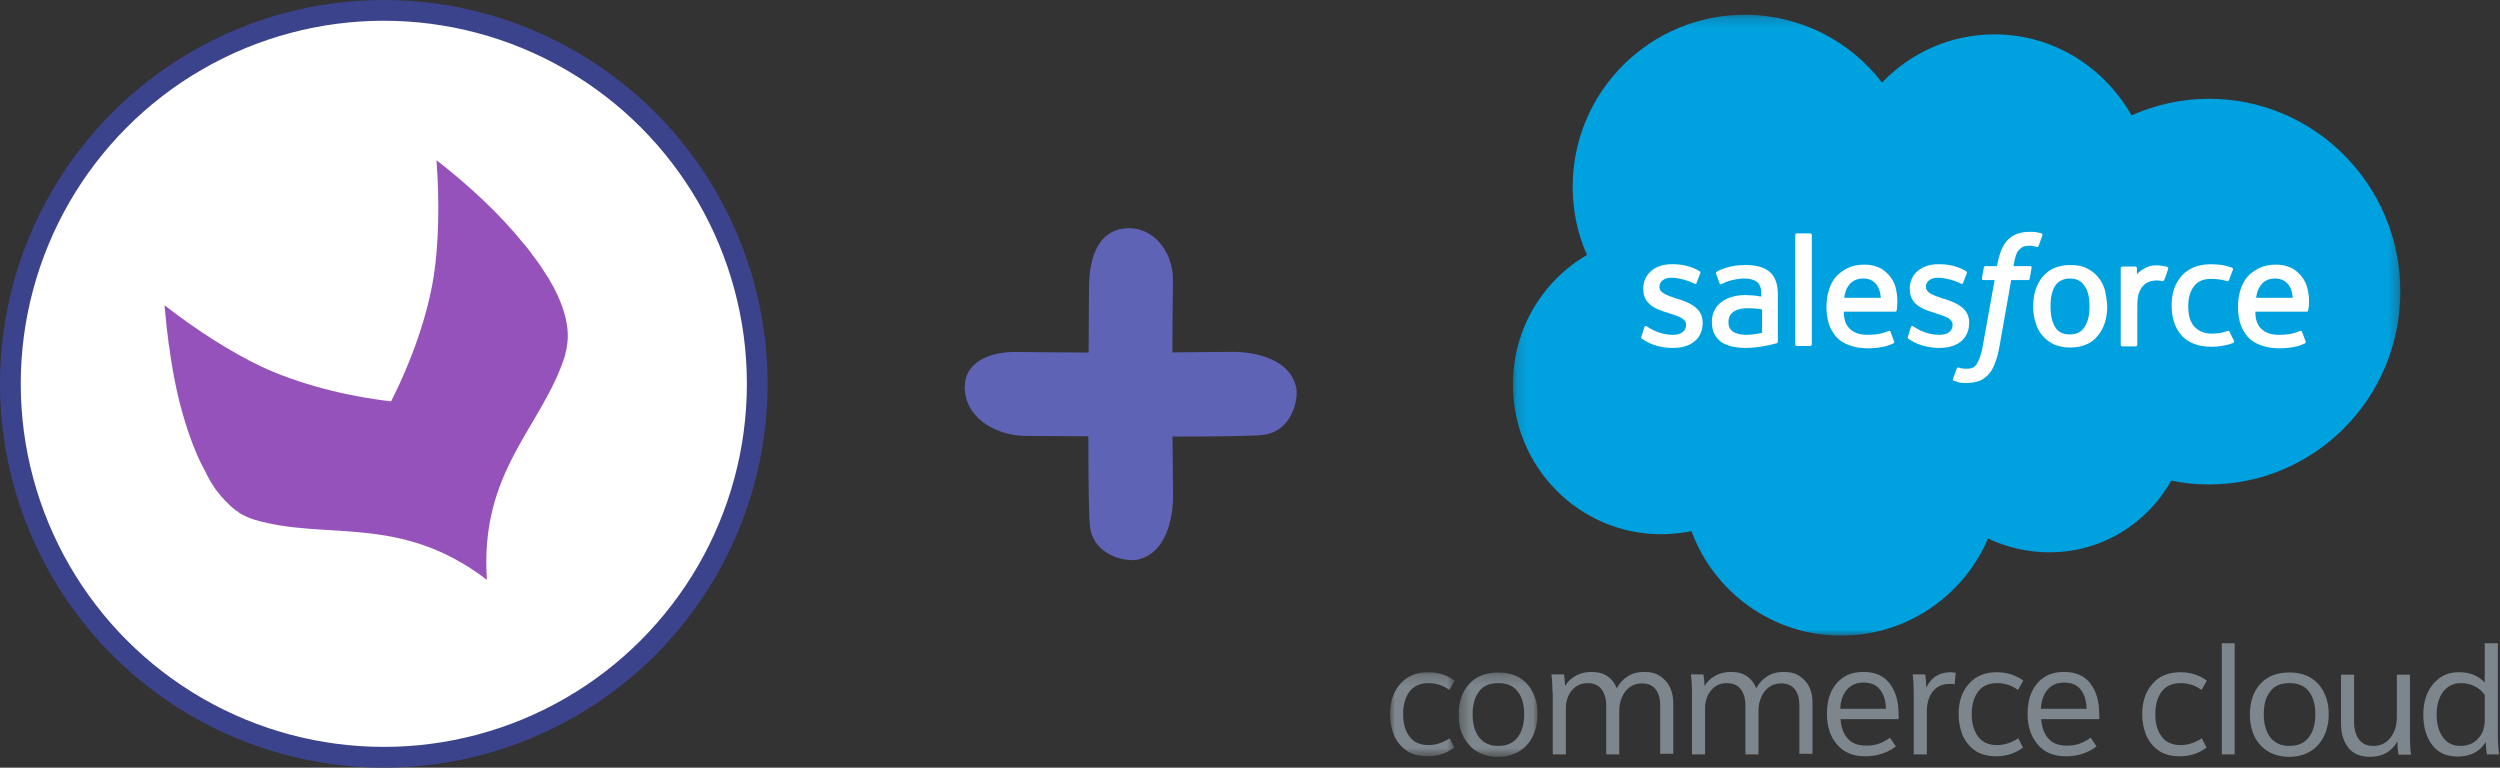 <?xml version="1.0" encoding="UTF-8"?>
<svg width="241px" height="74px" viewBox="0 0 241 74" version="1.1" xmlns="http://www.w3.org/2000/svg" xmlns:xlink="http://www.w3.org/1999/xlink">
    <rect x="0" y="0" width="241" height="74" fill="#333333" stroke="none"/>
    <!-- Generator: Sketch 53.2 (72643) - https://sketchapp.com -->
    <title>Group 2</title>
    <desc>Created with Sketch.</desc>
    <defs>
        <polygon id="path-1" points="0.168 0.181 85.717 0.181 85.717 60.039 0.168 60.039"></polygon>
        <polygon id="path-3" points="0 0.182 6.233 0.182 6.233 8.287 0 8.287"></polygon>
        <polygon id="path-5" points="0.365 0.208 7.963 0.208 7.963 8.34 0.365 8.34"></polygon>
    </defs>
    <g id="Page-1" stroke="none" stroke-width="1" fill="none" fill-rule="evenodd">
        <g id="SFCC" transform="translate(-611, -57)">
            <g id="Group-2" transform="translate(612, 58)">
                <path d="M123.964,36.421 C124.169,37.5 123.555,40.599 120.746,40.926 C119.737,41.044 116.082,41.08 112.029,41.083 C112.042,42.963 112.059,44.843 112.082,46.723 C112.11,49.035 111.355,52.437 108.579,52.964 C107.5,53.169 104.401,52.555 104.074,49.747 C103.956,48.74 103.92,45.101 103.917,41.06 C100.799,41.042 98.354,41.019 97.909,41.021 C95.44,41.03 92.272,39.63 92.015,36.657 C91.784,33.989 94.287,32.885 97.028,32.927 C99.332,32.963 101.636,32.977 103.94,32.984 C103.958,29.834 103.981,27.357 103.979,26.909 C103.97,24.44 104.531,21.272 107.504,21.015 C110.172,20.784 112.115,23.287 112.073,26.028 C112.037,28.342 112.023,30.657 112.016,32.97 C113.918,32.958 115.821,32.941 117.723,32.918 C120.035,32.89 123.437,33.644 123.964,36.421 L123.964,36.421 Z" id="+" fill="#5E63B6" fill-rule="nonzero"></path>
                <g id="Group">
                    <circle id="Oval" stroke="#3A438B" stroke-width="2" fill="#FFFFFF" cx="36" cy="36" r="36"></circle>
                    <path d="M53.487,33.221 C53.487,33.125 53.519,32.997 53.551,32.869 C53.583,32.71 53.647,32.55 53.647,32.39 C53.998,30.475 53.295,28.176 51.856,25.781 C51.696,25.558 51.568,25.366 51.44,25.143 C51.217,24.792 50.961,24.409 50.673,24.025 C50.641,23.993 50.609,23.962 50.577,23.898 C50.513,23.802 50.417,23.706 50.353,23.61 C50.289,23.515 50.193,23.387 50.129,23.291 C50.065,23.195 49.97,23.1 49.906,23.004 C49.81,22.908 49.746,22.78 49.65,22.684 C49.586,22.621 49.522,22.525 49.458,22.461 C47.188,19.651 44.214,16.874 41.081,14.447 C41.368,18.406 41.304,22.397 40.825,25.526 C40.249,29.325 38.714,33.731 36.7,37.69 C32.255,37.18 27.779,35.998 24.262,34.37 C21.352,32.997 18.027,30.89 14.861,28.431 C14.893,28.751 14.925,29.102 14.957,29.421 C14.957,29.517 14.989,29.613 14.989,29.709 C15.021,29.932 15.021,30.187 15.053,30.411 C15.053,30.507 15.085,30.634 15.085,30.73 C15.117,30.954 15.149,31.209 15.181,31.433 C15.181,31.528 15.213,31.624 15.213,31.72 C15.245,32.007 15.277,32.327 15.341,32.614 C15.405,33.061 15.437,33.38 15.5,33.731 C15.564,34.115 15.596,34.402 15.66,34.689 C15.66,34.753 15.692,34.817 15.692,34.881 C15.756,35.168 15.788,35.424 15.852,35.711 C15.852,35.775 15.884,35.807 15.884,35.871 C15.948,36.19 16.012,36.509 16.076,36.796 C16.3,37.786 16.556,38.744 16.843,39.67 C17.323,41.234 17.867,42.671 18.506,43.916 C18.602,44.108 18.698,44.268 18.794,44.459 C18.89,44.651 18.954,44.81 19.05,44.97 C19.146,45.161 19.242,45.321 19.337,45.481 C19.497,45.736 19.625,45.928 19.753,46.119 C19.817,46.215 19.817,46.247 19.849,46.247 C20.009,46.439 20.169,46.662 20.329,46.854 C20.457,46.981 20.553,47.109 20.68,47.237 C20.744,47.301 20.776,47.333 20.84,47.396 C20.904,47.46 21,47.524 21.064,47.62 C21.128,47.684 21.16,47.716 21.224,47.78 C21.288,47.843 21.352,47.907 21.448,47.971 C21.512,48.003 21.576,48.067 21.608,48.099 C21.672,48.163 21.768,48.227 21.832,48.258 C21.895,48.29 21.959,48.322 21.991,48.386 C22.055,48.45 22.151,48.482 22.247,48.546 C22.311,48.578 22.375,48.61 22.407,48.642 C22.503,48.674 22.599,48.737 22.695,48.769 C22.727,48.801 22.791,48.801 22.823,48.833 C22.951,48.897 23.111,48.961 23.238,48.993 C23.334,49.025 23.43,49.057 23.494,49.089 C30.465,51.164 37.563,48.482 45.941,54.899 C45.205,44.331 51.313,40.149 53.487,33.221 Z" id="Shape" fill="#9452BA"></path>
                </g>
                <g id="Group-49" transform="translate(133, 0)">
                    <g id="Group-3" transform="translate(11.676, 0.236)">
                        <mask id="mask-2" fill="white">
                            <use xlink:href="#path-1"></use>
                        </mask>
                        <g id="Clip-2"></g>
                        <path d="M35.749,6.724 C38.5,3.861 42.329,2.077 46.605,2.077 C52.256,2.077 57.164,5.237 59.804,9.884 C62.072,8.88 64.599,8.286 67.276,8.286 C77.464,8.286 85.717,16.614 85.717,26.875 C85.717,37.137 77.464,45.465 67.276,45.465 C66.05,45.465 64.823,45.353 63.633,45.093 C61.328,49.22 56.94,52.008 51.884,52.008 C49.765,52.008 47.758,51.525 45.973,50.67 C43.631,56.172 38.165,60.039 31.808,60.039 C25.19,60.039 19.538,55.838 17.382,49.963 C16.453,50.149 15.449,50.261 14.445,50.261 C6.563,50.261 0.168,43.792 0.168,35.835 C0.168,30.481 3.031,25.834 7.307,23.343 C6.414,21.336 5.931,19.105 5.931,16.762 C5.931,7.616 13.367,0.181 22.55,0.181 C27.941,0.218 32.7,2.746 35.749,6.724" id="Fill-1" fill="#00A1DF" mask="url(#mask-2)"></path>
                    </g>
                    <path d="M24.225,31.461 C24.187,31.61 24.262,31.647 24.262,31.647 C24.411,31.759 24.596,31.833 24.745,31.945 C25.6,32.391 26.455,32.539 27.31,32.539 C29.058,32.539 30.136,31.61 30.136,30.123 L30.136,30.086 C30.136,28.71 28.909,28.19 27.756,27.818 L27.608,27.781 C26.753,27.483 25.972,27.26 25.972,26.665 L25.972,26.628 C25.972,26.145 26.418,25.773 27.088,25.773 C27.831,25.773 28.723,26.033 29.318,26.331 C29.318,26.331 29.504,26.442 29.541,26.293 C29.578,26.219 29.876,25.401 29.913,25.327 C29.95,25.252 29.876,25.178 29.838,25.141 C29.169,24.732 28.277,24.472 27.31,24.472 L27.125,24.472 C25.526,24.472 24.411,25.438 24.411,26.814 L24.411,26.888 C24.411,28.338 25.637,28.821 26.79,29.156 L26.976,29.231 C27.831,29.491 28.537,29.714 28.537,30.309 L28.537,30.346 C28.537,30.904 28.054,31.275 27.31,31.275 C27.013,31.275 26.083,31.275 25.042,30.644 C24.931,30.569 24.857,30.532 24.745,30.458 C24.708,30.42 24.559,30.383 24.522,30.532 L24.225,31.461 Z" id="Fill-4" fill="#FFFFFF"></path>
                    <path d="M49.915,31.461 C49.878,31.61 49.952,31.647 49.952,31.647 C50.101,31.759 50.287,31.833 50.436,31.945 C51.291,32.391 52.146,32.539 53.001,32.539 C54.749,32.539 55.827,31.61 55.827,30.123 L55.827,30.086 C55.827,28.71 54.6,28.19 53.447,27.818 L53.299,27.781 C52.444,27.483 51.663,27.26 51.663,26.665 L51.663,26.628 C51.663,26.145 52.109,25.773 52.778,25.773 C53.521,25.773 54.414,26.033 55.009,26.331 C55.009,26.331 55.195,26.442 55.232,26.293 C55.269,26.219 55.567,25.401 55.604,25.327 C55.641,25.252 55.567,25.178 55.53,25.141 C54.86,24.732 53.968,24.472 53.001,24.472 L52.816,24.472 C51.217,24.472 50.101,25.438 50.101,26.814 L50.101,26.888 C50.101,28.338 51.328,28.821 52.481,29.156 L52.667,29.231 C53.521,29.491 54.228,29.714 54.228,30.309 L54.228,30.346 C54.228,30.904 53.745,31.275 53.001,31.275 C52.704,31.275 51.774,31.275 50.733,30.644 C50.622,30.569 50.548,30.532 50.436,30.458 C50.399,30.42 50.25,30.383 50.213,30.532 L49.915,31.461 Z" id="Fill-6" fill="#FFFFFF"></path>
                    <path d="M67.427,28.524 C67.427,29.379 67.278,30.049 66.944,30.532 C66.646,31.015 66.163,31.238 65.53,31.238 C64.862,31.238 64.415,31.015 64.118,30.532 C63.821,30.049 63.671,29.379 63.671,28.524 C63.671,27.669 63.821,27 64.118,26.554 C64.415,26.108 64.899,25.848 65.53,25.848 C66.163,25.848 66.646,26.071 66.944,26.554 C67.278,27 67.427,27.669 67.427,28.524 M68.914,26.963 C68.765,26.479 68.542,26.033 68.245,25.699 C67.947,25.327 67.575,25.067 67.129,24.843 C66.683,24.62 66.163,24.546 65.568,24.546 C64.973,24.546 64.452,24.658 64.006,24.843 C63.561,25.067 63.188,25.327 62.891,25.699 C62.594,26.071 62.37,26.479 62.222,26.963 C62.073,27.446 61.998,27.967 61.998,28.524 C61.998,29.082 62.073,29.603 62.222,30.086 C62.37,30.569 62.594,31.015 62.891,31.35 C63.188,31.722 63.561,31.982 64.006,32.205 C64.452,32.391 64.973,32.503 65.568,32.503 C66.163,32.503 66.683,32.391 67.129,32.205 C67.575,32.019 67.947,31.722 68.245,31.35 C68.542,30.978 68.765,30.569 68.914,30.086 C69.063,29.603 69.137,29.082 69.137,28.524 C69.1,27.967 69.026,27.446 68.914,26.963" id="Fill-8" fill="#FFFFFF"></path>
                    <path d="M80.923,30.978 C80.886,30.83 80.737,30.904 80.737,30.904 C80.514,30.978 80.291,31.052 80.067,31.09 C79.807,31.127 79.547,31.164 79.249,31.164 C78.543,31.164 77.985,30.941 77.577,30.532 C77.168,30.123 76.945,29.454 76.945,28.524 C76.945,27.706 77.13,27.074 77.502,26.591 C77.874,26.108 78.395,25.885 79.138,25.885 C79.733,25.885 80.216,25.959 80.7,26.108 C80.7,26.108 80.811,26.145 80.886,25.996 C80.997,25.624 81.109,25.401 81.258,24.992 C81.295,24.88 81.183,24.844 81.183,24.806 C80.997,24.732 80.551,24.62 80.216,24.546 C79.882,24.509 79.547,24.472 79.101,24.472 C78.469,24.472 77.948,24.584 77.465,24.769 C76.982,24.992 76.61,25.252 76.275,25.624 C75.978,25.996 75.718,26.405 75.569,26.888 C75.42,27.372 75.346,27.892 75.346,28.45 C75.346,29.677 75.681,30.644 76.313,31.35 C76.945,32.056 77.948,32.428 79.212,32.428 C79.956,32.428 80.737,32.279 81.295,32.056 C81.295,32.056 81.406,32.019 81.369,31.87 L80.923,30.978 Z" id="Fill-10" fill="#FFFFFF"></path>
                    <path d="M83.488,27.706 C83.562,27.223 83.674,26.851 83.897,26.554 C84.194,26.108 84.678,25.847 85.31,25.847 C85.942,25.847 86.388,26.108 86.686,26.554 C86.871,26.851 86.983,27.26 87.02,27.706 L83.488,27.706 Z M88.396,26.665 C88.284,26.182 87.95,25.736 87.764,25.513 C87.429,25.178 87.131,24.918 86.834,24.806 C86.425,24.621 85.942,24.509 85.421,24.509 C84.789,24.509 84.232,24.621 83.786,24.844 C83.34,25.066 82.93,25.364 82.633,25.699 C82.335,26.07 82.113,26.48 81.964,27 C81.815,27.483 81.741,28.004 81.741,28.599 C81.741,29.157 81.815,29.714 81.964,30.197 C82.113,30.681 82.373,31.09 82.67,31.461 C83.005,31.833 83.414,32.093 83.934,32.279 C84.418,32.465 85.049,32.577 85.719,32.577 C87.169,32.577 87.912,32.242 88.21,32.093 C88.247,32.056 88.322,32.019 88.247,31.87 L87.912,30.978 C87.875,30.83 87.726,30.904 87.726,30.904 C87.355,31.052 86.871,31.276 85.682,31.276 C84.901,31.276 84.343,31.052 83.972,30.681 C83.6,30.309 83.414,29.788 83.414,29.045 L88.359,29.045 C88.359,29.045 88.507,29.045 88.507,28.933 C88.545,28.748 88.73,27.781 88.396,26.665 L88.396,26.665 Z" id="Fill-12" fill="#FFFFFF"></path>
                    <path d="M43.781,27.706 C43.855,27.223 43.967,26.851 44.189,26.554 C44.487,26.108 44.97,25.847 45.603,25.847 C46.272,25.847 46.681,26.108 46.978,26.554 C47.164,26.851 47.276,27.26 47.313,27.706 L43.781,27.706 Z M48.725,26.665 C48.614,26.182 48.28,25.736 48.094,25.513 C47.759,25.178 47.462,24.918 47.164,24.806 C46.755,24.621 46.272,24.509 45.752,24.509 C45.119,24.509 44.561,24.621 44.115,24.844 C43.669,25.066 43.26,25.364 42.963,25.699 C42.665,26.07 42.442,26.48 42.294,27 C42.145,27.483 42.07,28.004 42.07,28.599 C42.07,29.157 42.145,29.714 42.294,30.197 C42.442,30.681 42.702,31.09 43,31.461 C43.335,31.833 43.744,32.093 44.264,32.279 C44.747,32.465 45.38,32.577 46.048,32.577 C47.499,32.577 48.242,32.242 48.54,32.093 C48.577,32.056 48.651,32.019 48.577,31.87 L48.242,30.978 C48.205,30.83 48.056,30.904 48.056,30.904 C47.685,31.052 47.201,31.276 46.012,31.276 C45.231,31.276 44.673,31.052 44.301,30.681 C43.929,30.309 43.744,29.788 43.744,29.045 L48.688,29.045 C48.688,29.045 48.837,29.045 48.837,28.933 C48.874,28.748 49.023,27.781 48.725,26.665 L48.725,26.665 Z" id="Fill-14" fill="#FFFFFF"></path>
                    <path d="M33.073,30.978 C32.887,30.83 32.85,30.792 32.776,30.681 C32.664,30.532 32.627,30.309 32.627,30.049 C32.627,29.602 32.776,29.305 33.073,29.082 C33.073,29.082 33.482,28.71 34.523,28.71 C35.229,28.71 35.862,28.822 35.862,28.822 L35.862,31.09 C35.862,31.09 35.229,31.238 34.523,31.275 C33.519,31.313 33.073,30.978 33.073,30.978 M35.044,27.483 C34.858,27.483 34.598,27.446 34.263,27.446 C33.854,27.446 33.445,27.483 33.036,27.595 C32.664,27.706 32.293,27.855 31.995,28.078 C31.697,28.301 31.437,28.562 31.289,28.896 C31.102,29.231 31.028,29.602 31.028,30.049 C31.028,30.495 31.102,30.866 31.251,31.164 C31.4,31.461 31.623,31.722 31.883,31.945 C32.144,32.131 32.516,32.279 32.887,32.391 C33.259,32.465 33.705,32.54 34.189,32.54 C34.709,32.54 35.193,32.503 35.676,32.428 C36.159,32.354 36.754,32.242 36.94,32.168 C37.088,32.131 37.274,32.094 37.274,32.094 C37.386,32.056 37.386,31.945 37.386,31.945 L37.386,27.409 C37.386,26.405 37.126,25.661 36.605,25.215 C36.085,24.769 35.304,24.546 34.337,24.546 C33.965,24.546 33.37,24.584 32.999,24.658 C32.999,24.658 31.921,24.88 31.474,25.215 C31.474,25.215 31.363,25.29 31.437,25.401 L31.772,26.331 C31.809,26.442 31.921,26.405 31.921,26.405 C31.921,26.405 31.958,26.405 31.995,26.368 C32.962,25.847 34.151,25.847 34.151,25.847 C34.672,25.847 35.081,25.959 35.378,26.182 C35.638,26.405 35.787,26.703 35.787,27.372 L35.787,27.595 C35.453,27.52 35.044,27.483 35.044,27.483" id="Fill-16" fill="#FFFFFF"></path>
                    <path d="M75.011,24.918 C75.048,24.806 74.974,24.769 74.937,24.732 C74.863,24.695 74.416,24.621 74.119,24.583 C73.487,24.546 73.152,24.658 72.855,24.806 C72.557,24.955 72.223,25.178 72,25.438 L72,24.844 C72,24.769 71.925,24.695 71.851,24.695 L70.587,24.695 C70.513,24.695 70.438,24.769 70.438,24.844 L70.438,32.242 C70.438,32.317 70.513,32.391 70.587,32.391 L71.888,32.391 C71.963,32.391 72.037,32.317 72.037,32.242 L72.037,28.562 C72.037,28.078 72.074,27.558 72.186,27.26 C72.297,26.963 72.446,26.703 72.632,26.517 C72.817,26.331 73.004,26.219 73.227,26.145 C73.45,26.07 73.71,26.033 73.896,26.033 C74.156,26.033 74.454,26.108 74.454,26.108 C74.565,26.108 74.603,26.07 74.639,25.959 C74.751,25.736 74.974,25.066 75.011,24.918" id="Fill-18" fill="#FFFFFF"></path>
                    <path d="M62.816,21.498 C62.668,21.46 62.519,21.423 62.333,21.386 C62.147,21.349 61.924,21.349 61.664,21.349 C60.772,21.349 60.065,21.609 59.582,22.092 C59.098,22.575 58.764,23.356 58.578,24.323 L58.504,24.658 L57.388,24.658 C57.388,24.658 57.239,24.658 57.239,24.806 L57.054,25.848 C57.054,25.959 57.091,25.996 57.202,25.996 L58.281,25.996 L57.165,32.205 C57.091,32.688 56.979,33.097 56.868,33.432 C56.756,33.729 56.644,33.953 56.534,34.138 C56.422,34.287 56.273,34.436 56.087,34.473 C55.901,34.547 55.715,34.547 55.492,34.547 C55.381,34.547 55.195,34.51 55.083,34.51 C54.972,34.473 54.897,34.473 54.823,34.436 C54.823,34.436 54.711,34.399 54.637,34.51 C54.6,34.622 54.303,35.402 54.265,35.514 C54.228,35.625 54.265,35.7 54.34,35.7 C54.488,35.737 54.6,35.774 54.786,35.849 C55.046,35.923 55.306,35.923 55.529,35.923 C55.976,35.923 56.384,35.849 56.756,35.737 C57.091,35.625 57.388,35.402 57.686,35.105 C57.983,34.771 58.169,34.436 58.318,33.99 C58.504,33.543 58.653,32.986 58.764,32.317 L59.879,25.996 L61.515,25.996 C61.515,25.996 61.664,25.996 61.664,25.848 L61.85,24.806 C61.85,24.695 61.813,24.658 61.701,24.658 L60.102,24.658 C60.102,24.62 60.177,24.063 60.363,23.542 C60.437,23.319 60.585,23.133 60.697,23.022 C60.809,22.91 60.957,22.799 61.106,22.761 C61.255,22.724 61.441,22.687 61.627,22.687 C61.775,22.687 61.924,22.687 62.036,22.724 C62.184,22.761 62.259,22.761 62.296,22.799 C62.444,22.836 62.482,22.799 62.519,22.724 L62.891,21.683 C62.928,21.572 62.816,21.498 62.816,21.498" id="Fill-20" fill="#FFFFFF"></path>
                    <path d="M40.658,32.205 C40.658,32.279 40.583,32.353 40.509,32.353 L39.208,32.353 C39.134,32.353 39.059,32.279 39.059,32.205 L39.059,21.646 C39.059,21.572 39.134,21.498 39.208,21.498 L40.509,21.498 C40.583,21.498 40.658,21.572 40.658,21.646 L40.658,32.205 Z" id="Fill-22" fill="#FFFFFF"></path>
                    <g id="Group-26" transform="translate(0, 63.619)">
                        <mask id="mask-4" fill="white">
                            <use xlink:href="#path-3"></use>
                        </mask>
                        <g id="Clip-25"></g>
                        <path d="M3.709,0.182 C4.173,0.182 4.637,0.26 5.074,0.392 C5.512,0.55 5.898,0.734 6.233,0.998 L5.718,1.892 C5.152,1.471 4.482,1.234 3.709,1.234 C2.911,1.234 2.293,1.497 1.88,2.05 C1.468,2.603 1.262,3.314 1.262,4.235 C1.262,5.129 1.468,5.84 1.88,6.393 C2.293,6.945 2.911,7.208 3.709,7.208 C4.379,7.208 5.074,6.998 5.744,6.55 L6.208,7.445 C5.461,7.998 4.611,8.287 3.632,8.287 C2.782,8.287 2.086,8.103 1.545,7.708 C1.005,7.314 0.618,6.813 0.361,6.208 C0.129,5.603 -0,4.945 -0,4.235 C-0,2.997 0.335,2.024 1.005,1.287 C1.648,0.55 2.55,0.182 3.709,0.182" id="Fill-24" fill="#7D868C" mask="url(#mask-4)"></path>
                    </g>
                    <g id="Group-29" transform="translate(6.255, 63.619)">
                        <mask id="mask-6" fill="white">
                            <use xlink:href="#path-5"></use>
                        </mask>
                        <g id="Clip-28"></g>
                        <path d="M1.704,4.235 C1.704,5.155 1.91,5.893 2.322,6.445 C2.735,6.998 3.353,7.287 4.177,7.287 C5.027,7.287 5.645,6.998 6.057,6.445 C6.47,5.893 6.676,5.155 6.676,4.235 C6.676,3.313 6.47,2.576 6.057,2.05 C5.645,1.497 5.027,1.234 4.177,1.234 C3.327,1.234 2.709,1.497 2.322,2.05 C1.91,2.576 1.704,3.313 1.704,4.235 M7.963,4.235 C7.963,5.024 7.809,5.735 7.5,6.366 C7.191,6.998 6.753,7.471 6.186,7.814 C5.619,8.156 4.95,8.34 4.151,8.34 C3.379,8.34 2.683,8.156 2.116,7.814 C1.55,7.471 1.112,6.971 0.803,6.366 C0.494,5.761 0.365,5.05 0.365,4.26 C0.365,3.024 0.7,2.05 1.369,1.313 C2.039,0.577 2.967,0.208 4.151,0.208 C4.95,0.208 5.645,0.366 6.212,0.708 C6.779,1.05 7.216,1.524 7.5,2.129 C7.835,2.734 7.963,3.419 7.963,4.235" id="Fill-27" fill="#7D868C" mask="url(#mask-6)"></path>
                    </g>
                    <path d="M15.661,65.748 C15.661,65.195 15.635,64.616 15.558,64.011 L16.768,64.011 C16.82,64.274 16.845,64.643 16.871,65.09 L16.897,65.09 C17.129,64.695 17.464,64.406 17.902,64.142 C18.34,63.906 18.829,63.774 19.396,63.774 C20.04,63.774 20.555,63.906 20.967,64.195 C21.379,64.485 21.663,64.853 21.843,65.326 L21.868,65.326 C22.126,64.853 22.486,64.458 22.924,64.195 C23.363,63.906 23.903,63.774 24.521,63.774 C25.14,63.774 25.655,63.906 26.067,64.195 C26.479,64.485 26.788,64.827 26.994,65.274 C27.2,65.722 27.303,66.222 27.303,66.748 L27.303,71.669 L26.041,71.669 L26.041,66.985 C26.041,66.379 25.912,65.879 25.629,65.484 C25.346,65.09 24.908,64.879 24.264,64.879 C23.8,64.879 23.414,65.011 23.105,65.248 C22.77,65.484 22.538,65.801 22.358,66.222 C22.177,66.616 22.1,67.064 22.1,67.511 L22.1,71.721 L20.838,71.721 L20.838,66.932 C20.838,66.353 20.683,65.853 20.4,65.459 C20.117,65.063 19.653,64.853 19.061,64.853 C18.417,64.853 17.902,65.09 17.515,65.564 C17.129,66.037 16.948,66.616 16.948,67.3 L16.948,71.721 L15.687,71.721 L15.687,65.748 L15.661,65.748 Z" id="Fill-30" fill="#7D868C"></path>
                    <path d="M29.106,65.748 C29.106,65.195 29.081,64.616 29.003,64.011 L30.214,64.011 C30.266,64.274 30.291,64.643 30.317,65.09 L30.343,65.09 C30.575,64.695 30.909,64.406 31.347,64.142 C31.785,63.906 32.275,63.774 32.841,63.774 C33.485,63.774 34,63.906 34.413,64.195 C34.825,64.485 35.108,64.853 35.288,65.326 L35.314,65.326 C35.571,64.853 35.932,64.458 36.37,64.195 C36.808,63.906 37.349,63.774 37.967,63.774 C38.585,63.774 39.1,63.906 39.513,64.195 C39.925,64.485 40.234,64.827 40.44,65.274 C40.646,65.722 40.723,66.222 40.723,66.748 L40.723,71.669 L39.461,71.669 L39.461,66.985 C39.461,66.379 39.332,65.879 39.049,65.484 C38.766,65.09 38.328,64.879 37.684,64.879 C37.22,64.879 36.834,65.011 36.525,65.248 C36.19,65.484 35.958,65.801 35.778,66.222 C35.597,66.616 35.52,67.064 35.52,67.511 L35.52,71.721 L34.258,71.721 L34.258,66.932 C34.258,66.353 34.103,65.853 33.82,65.459 C33.537,65.063 33.073,64.853 32.481,64.853 C31.836,64.853 31.321,65.09 30.935,65.564 C30.549,66.037 30.368,66.616 30.368,67.3 L30.368,71.721 L29.106,71.721 L29.106,65.748 Z" id="Fill-32" fill="#7D868C"></path>
                    <path d="M47.807,67.327 C47.781,66.564 47.601,65.932 47.24,65.484 C46.879,65.011 46.338,64.8 45.643,64.8 C44.948,64.8 44.406,65.037 44.02,65.511 C43.634,65.984 43.428,66.59 43.402,67.327 L47.807,67.327 Z M49.017,68.327 L43.428,68.327 C43.479,69.116 43.711,69.748 44.123,70.195 C44.535,70.669 45.128,70.879 45.901,70.879 C46.364,70.879 46.75,70.827 47.111,70.695 C47.472,70.564 47.832,70.38 48.193,70.116 L48.76,70.958 C48.347,71.274 47.884,71.511 47.395,71.669 C46.905,71.827 46.39,71.906 45.798,71.906 C44.638,71.906 43.737,71.537 43.093,70.774 C42.449,70.037 42.114,69.038 42.114,67.8 C42.114,67.011 42.243,66.301 42.526,65.695 C42.81,65.09 43.196,64.616 43.737,64.274 C44.252,63.932 44.896,63.774 45.643,63.774 C46.75,63.774 47.575,64.142 48.141,64.853 C48.708,65.59 49.017,66.537 49.017,67.748 C49.043,68.037 49.043,68.222 49.017,68.327 L49.017,68.327 Z" id="Fill-34" fill="#7D868C"></path>
                    <path d="M50.485,65.748 C50.485,65.195 50.46,64.616 50.382,64.011 L51.593,64.011 C51.645,64.353 51.67,64.774 51.696,65.248 L51.722,65.248 C52.16,64.3 52.958,63.8 54.091,63.8 C54.169,63.8 54.323,63.827 54.529,63.853 L54.426,64.958 C54.323,64.932 54.169,64.932 53.963,64.932 C53.241,64.932 52.7,65.169 52.314,65.669 C51.928,66.169 51.748,66.8 51.748,67.59 L51.748,71.721 L50.485,71.721 L50.485,65.748 Z" id="Fill-36" fill="#7D868C"></path>
                    <path d="M58.522,63.8 C58.986,63.8 59.449,63.879 59.887,64.011 C60.325,64.169 60.711,64.353 61.046,64.616 L60.531,65.511 C59.964,65.09 59.295,64.853 58.522,64.853 C57.723,64.853 57.105,65.116 56.693,65.669 C56.281,66.222 56.075,66.932 56.075,67.853 C56.075,68.748 56.281,69.458 56.693,70.011 C57.105,70.564 57.723,70.827 58.522,70.827 C59.192,70.827 59.887,70.616 60.557,70.169 L61.02,71.064 C60.273,71.616 59.423,71.906 58.444,71.906 C57.594,71.906 56.899,71.721 56.358,71.327 C55.817,70.932 55.431,70.432 55.173,69.827 C54.942,69.221 54.812,68.563 54.812,67.853 C54.812,66.616 55.148,65.642 55.817,64.905 C56.461,64.169 57.363,63.8 58.522,63.8" id="Fill-38" fill="#7D868C"></path>
                    <path d="M67.151,67.327 C67.125,66.564 66.945,65.932 66.584,65.484 C66.223,65.011 65.683,64.8 64.987,64.8 C64.292,64.8 63.751,65.037 63.364,65.511 C62.978,65.984 62.772,66.59 62.746,67.327 L67.151,67.327 Z M68.361,68.327 L62.772,68.327 C62.823,69.116 63.055,69.748 63.467,70.195 C63.879,70.669 64.472,70.879 65.245,70.879 C65.708,70.879 66.095,70.827 66.455,70.695 C66.816,70.564 67.177,70.38 67.537,70.116 L68.104,70.958 C67.692,71.274 67.228,71.511 66.739,71.669 C66.249,71.827 65.734,71.906 65.142,71.906 C63.982,71.906 63.081,71.537 62.437,70.774 C61.793,70.037 61.458,69.038 61.458,67.8 C61.458,67.011 61.587,66.301 61.87,65.695 C62.154,65.09 62.54,64.616 63.081,64.274 C63.596,63.932 64.24,63.774 64.987,63.774 C66.095,63.774 66.919,64.142 67.486,64.853 C68.052,65.59 68.361,66.537 68.361,67.748 C68.387,68.037 68.387,68.222 68.361,68.327 L68.361,68.327 Z" id="Fill-40" fill="#7D868C"></path>
                    <path d="M76.217,63.8 C76.681,63.8 77.145,63.879 77.583,64.011 C78.02,64.169 78.407,64.353 78.742,64.616 L78.226,65.511 C77.66,65.09 76.99,64.853 76.217,64.853 C75.419,64.853 74.801,65.116 74.388,65.669 C73.976,66.222 73.77,66.932 73.77,67.853 C73.77,68.748 73.976,69.458 74.388,70.011 C74.801,70.564 75.419,70.827 76.217,70.827 C76.887,70.827 77.583,70.616 78.252,70.169 L78.716,71.064 C77.969,71.616 77.119,71.906 76.14,71.906 C75.29,71.906 74.594,71.721 74.054,71.327 C73.513,70.932 73.127,70.432 72.869,69.827 C72.637,69.221 72.508,68.563 72.508,67.853 C72.508,66.616 72.843,65.642 73.513,64.905 C74.131,64.169 75.059,63.8 76.217,63.8" id="Fill-42" fill="#7D868C"></path>
                    <polygon id="Fill-44" fill="#7D868C" points="80.184 71.722 81.42 71.722 81.42 61.011 80.184 61.011"></polygon>
                    <path d="M84.228,67.853 C84.228,68.774 84.434,69.511 84.846,70.064 C85.258,70.616 85.876,70.906 86.701,70.906 C87.551,70.906 88.169,70.616 88.581,70.064 C88.993,69.511 89.199,68.774 89.199,67.853 C89.199,66.932 88.993,66.195 88.581,65.669 C88.169,65.116 87.551,64.853 86.701,64.853 C85.851,64.853 85.233,65.116 84.846,65.669 C84.409,66.195 84.228,66.932 84.228,67.853 M90.488,67.853 C90.488,68.643 90.333,69.353 90.023,69.985 C89.714,70.616 89.277,71.09 88.71,71.432 C88.144,71.774 87.474,71.959 86.675,71.959 C85.903,71.959 85.207,71.774 84.64,71.432 C84.074,71.09 83.636,70.59 83.327,69.985 C83.043,69.379 82.889,68.669 82.889,67.879 C82.889,66.643 83.224,65.669 83.893,64.932 C84.563,64.195 85.49,63.827 86.675,63.827 C87.474,63.827 88.169,63.985 88.736,64.327 C89.302,64.669 89.74,65.142 90.023,65.747 C90.333,66.353 90.488,67.037 90.488,67.853" id="Fill-46" fill="#7D868C"></path>
                    <path d="M91.672,68.748 L91.672,64.037 L92.934,64.037 L92.934,68.564 C92.934,69.274 93.088,69.827 93.398,70.274 C93.707,70.695 94.171,70.906 94.789,70.906 C95.485,70.906 96.025,70.643 96.437,70.116 C96.849,69.59 97.055,68.932 97.055,68.142 L97.055,64.037 L98.318,64.037 L98.318,70.037 C98.318,70.59 98.343,71.169 98.421,71.748 L97.21,71.748 C97.158,71.432 97.133,71.011 97.107,70.511 L97.082,70.511 C96.54,71.458 95.665,71.958 94.48,71.958 C93.553,71.958 92.831,71.669 92.368,71.064 C91.904,70.458 91.672,69.695 91.672,68.748" id="Fill-47" fill="#7D868C"></path>
                    <path d="M105.53,68.406 L105.53,65.984 C105.246,65.59 104.912,65.326 104.525,65.143 C104.165,64.958 103.727,64.853 103.237,64.853 C102.516,64.853 101.924,65.143 101.511,65.695 C101.099,66.248 100.893,66.985 100.893,67.879 C100.893,68.8 101.099,69.538 101.511,70.09 C101.924,70.643 102.465,70.906 103.186,70.906 C103.907,70.906 104.474,70.669 104.886,70.195 C105.324,69.748 105.53,69.143 105.53,68.406 M106.895,71.721 L105.736,71.721 C105.659,71.274 105.633,70.906 105.633,70.564 L105.607,70.564 C105.04,71.458 104.139,71.932 102.902,71.932 C101.847,71.932 101.022,71.564 100.456,70.801 C99.889,70.064 99.606,69.09 99.606,67.879 C99.606,67.116 99.735,66.432 100.018,65.801 C100.301,65.169 100.713,64.695 101.228,64.327 C101.744,63.958 102.362,63.8 103.083,63.8 C104.088,63.8 104.912,64.142 105.53,64.801 L105.53,61.011 L106.792,61.011 L106.792,70.011 C106.792,70.564 106.843,71.143 106.895,71.721" id="Fill-48" fill="#7D868C"></path>
                </g>
            </g>
        </g>
    </g>
</svg>